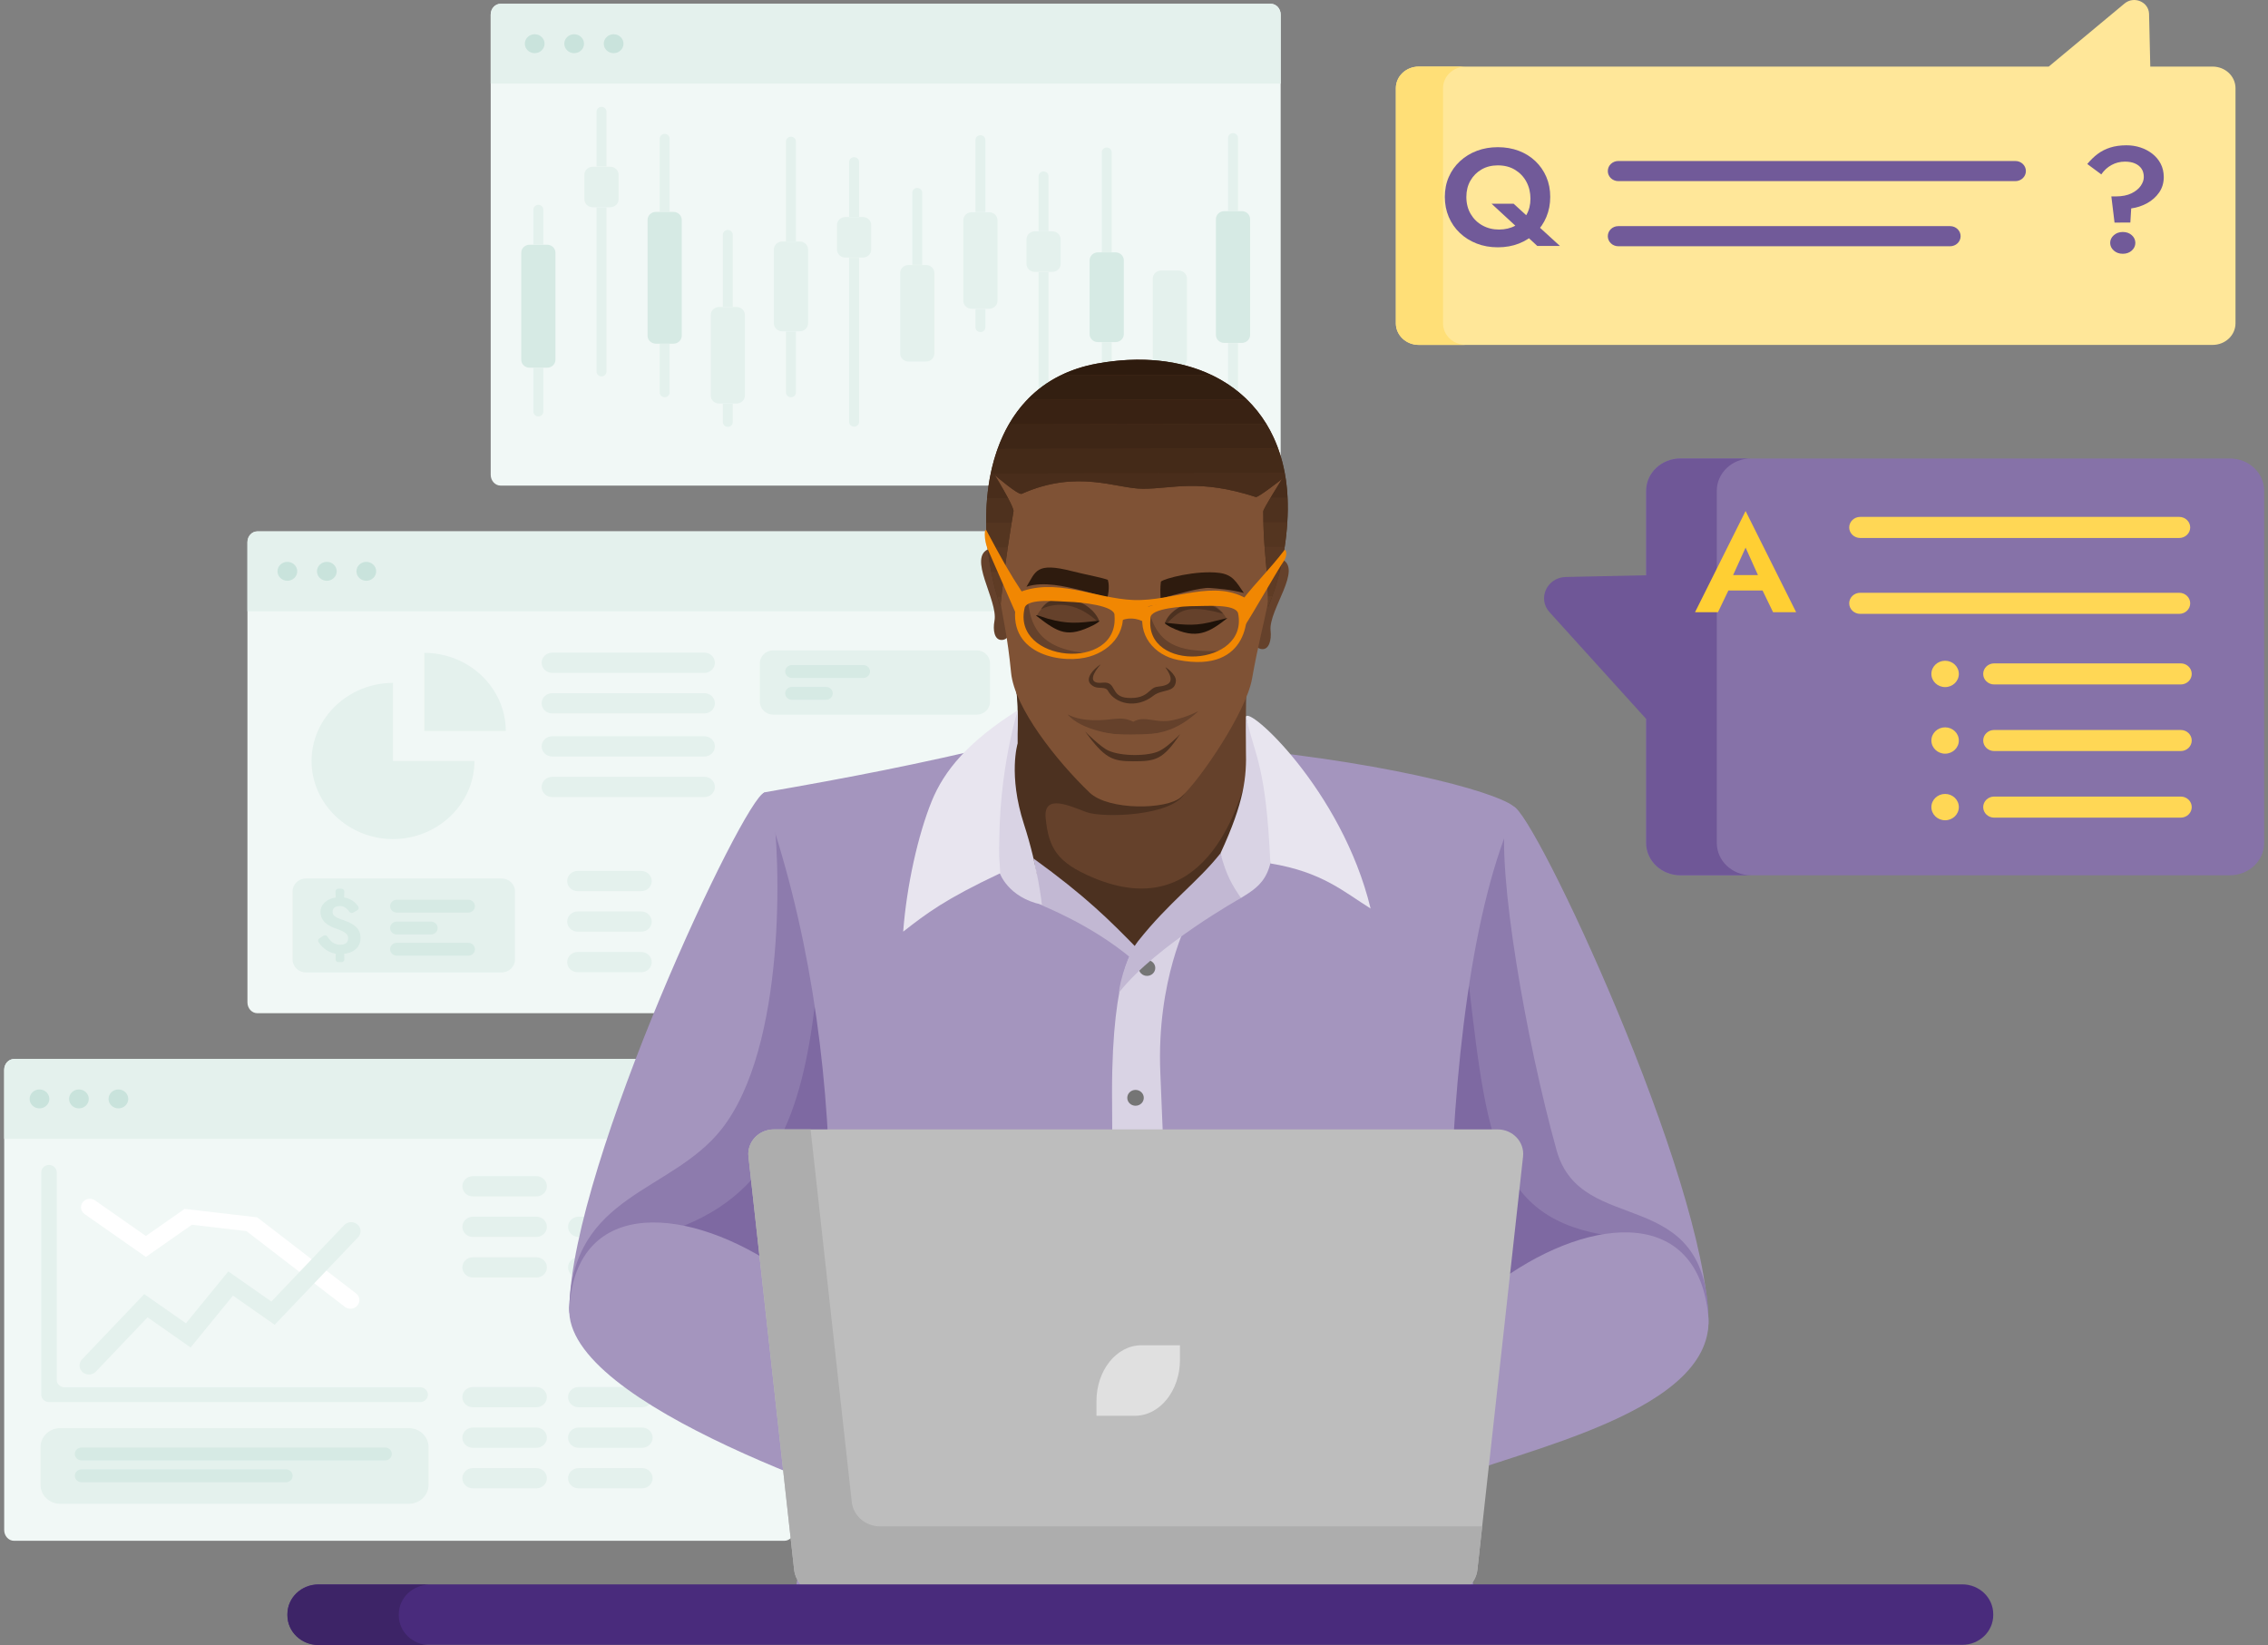 <svg width="535" height="388" viewBox="0 0 535 388" fill="none" xmlns="http://www.w3.org/2000/svg">
<rect x="0" y="0" width="535" height="388" fill="#808080" stroke="none"/>
<g clip-path="url(#clip0_5203_61118)">
<path d="M334.667 81.348H521.936C524.92 81.348 527.333 79.071 527.333 76.254V20.8C527.333 17.987 524.92 15.705 521.936 15.705H507.232L506.943 3.281C506.875 0.446 503.396 -1.033 501.16 0.827L483.28 15.705H334.667C331.683 15.705 329.27 17.983 329.27 20.8V76.254C329.27 79.067 331.683 81.348 334.667 81.348Z" fill="#FFE799"/>
<path d="M340.397 76.254V20.8C340.397 17.987 342.811 15.705 345.794 15.705H334.667C331.683 15.705 329.27 17.983 329.27 20.8V76.254C329.27 79.067 331.683 81.348 334.667 81.348H345.794C342.811 81.348 340.397 79.071 340.397 76.254Z" fill="#FFDF77"/>
<path d="M505.153 39.773C504.789 39.244 504.274 38.834 503.61 38.546C502.946 38.258 502.154 38.118 501.238 38.121C500.105 38.125 499.054 38.391 498.093 38.916C497.129 39.442 496.326 40.179 495.676 41.129L492.37 38.679C493.139 37.751 493.954 36.959 494.821 36.308C495.688 35.657 496.675 35.157 497.782 34.804C498.889 34.451 500.157 34.275 501.58 34.268C502.739 34.264 503.843 34.433 504.894 34.775C505.945 35.117 506.89 35.617 507.723 36.272C508.56 36.927 509.213 37.711 509.69 38.625C510.163 39.539 510.403 40.572 510.411 41.73C510.418 43.119 510.054 44.342 509.322 45.397C508.59 46.451 507.633 47.3 506.455 47.94C505.273 48.581 504.034 48.987 502.732 49.153L502.529 52.485L498.799 52.499L498.048 46.325H499.17C500.619 46.314 501.831 46.073 502.807 45.594C503.783 45.116 504.511 44.522 504.991 43.817C505.472 43.108 505.708 42.421 505.704 41.748C505.704 40.96 505.517 40.302 505.153 39.773ZM498.615 55.489C499.182 54.978 499.883 54.719 500.728 54.715C501.599 54.715 502.308 54.964 502.867 55.471C503.426 55.978 503.704 56.579 503.708 57.274C503.708 57.968 503.438 58.569 502.882 59.084C502.33 59.594 501.617 59.85 500.75 59.853C499.906 59.853 499.197 59.605 498.63 59.098C498.06 58.591 497.774 57.99 497.771 57.295C497.767 56.601 498.048 56 498.615 55.486V55.489Z" fill="#715A99"/>
<path d="M475.414 37.974H381.74C380.374 37.974 379.267 39.035 379.267 40.345V40.349C379.267 41.658 380.374 42.72 381.74 42.72H475.414C476.78 42.72 477.887 41.658 477.887 40.349V40.345C477.887 39.035 476.78 37.974 475.414 37.974Z" fill="#715A99"/>
<path d="M460.016 53.334H381.74C380.374 53.334 379.267 54.395 379.267 55.705V55.709C379.267 57.018 380.374 58.08 381.74 58.08H460.016C461.382 58.08 462.489 57.018 462.489 55.709V55.705C462.489 54.395 461.382 53.334 460.016 53.334Z" fill="#715A99"/>
<path d="M341.764 41.719C342.39 40.291 343.276 39.05 344.417 37.999C345.558 36.948 346.886 36.135 348.399 35.567C349.911 34.998 351.551 34.714 353.323 34.714C355.094 34.714 356.76 34.998 358.262 35.567C359.763 36.135 361.069 36.948 362.176 37.999C363.283 39.053 364.146 40.291 364.762 41.719C365.377 43.148 365.685 44.72 365.685 46.44C365.685 48.16 365.381 49.711 364.777 51.161C364.173 52.611 363.317 53.874 362.206 54.946C361.099 56.022 359.793 56.853 358.292 57.443C356.79 58.033 355.132 58.328 353.319 58.328C351.506 58.328 349.87 58.033 348.346 57.443C346.823 56.853 345.494 56.022 344.364 54.946C343.231 53.874 342.36 52.611 341.745 51.161C341.129 49.711 340.822 48.138 340.822 46.44C340.822 44.742 341.133 43.148 341.764 41.719ZM346.92 50.466C347.603 51.625 348.526 52.528 349.694 53.172C350.857 53.816 352.159 54.14 353.593 54.14C355.027 54.14 356.336 53.834 357.458 53.222C358.577 52.611 359.451 51.758 360.078 50.66C360.705 49.567 361.02 48.297 361.02 46.861C361.02 45.425 360.705 44.08 360.078 42.9C359.451 41.719 358.562 40.773 357.406 40.064C356.25 39.355 354.891 39.003 353.323 39.003C351.867 39.003 350.583 39.327 349.476 39.971C348.365 40.615 347.494 41.496 346.856 42.612C346.218 43.727 345.899 45.008 345.899 46.444C345.899 47.969 346.241 49.311 346.924 50.47L346.92 50.466ZM357.049 48.048L367.97 58.004H362.63L351.844 48.048H357.053H357.049Z" fill="#715A99"/>
<path d="M526.019 108.136H396.395C391.929 108.136 388.315 111.55 388.315 115.764V198.807C388.315 203.02 391.929 206.435 396.395 206.435H526.019C530.485 206.435 534.099 203.024 534.099 198.807V115.764C534.099 111.55 530.485 108.136 526.019 108.136Z" fill="#8672A8"/>
<path d="M404.975 198.807V115.764C404.975 111.55 408.589 108.136 413.055 108.136H396.395C391.929 108.136 388.315 111.55 388.315 115.764V135.679L369.352 136.082C364.923 136.176 362.615 141.177 365.516 144.383L388.315 169.565V198.807C388.315 203.02 391.929 206.435 396.395 206.435H413.055C408.589 206.435 404.975 203.024 404.975 198.807Z" fill="#6F5797"/>
<path d="M514.415 156.461H470.411C468.979 156.461 467.818 157.575 467.818 158.948C467.818 160.321 468.979 161.434 470.411 161.434H514.415C515.847 161.434 517.008 160.321 517.008 158.948C517.008 157.575 515.847 156.461 514.415 156.461Z" fill="#FFD755"/>
<path d="M514.415 172.167H470.411C468.979 172.167 467.818 173.28 467.818 174.653C467.818 176.026 468.979 177.139 470.411 177.139H514.415C515.847 177.139 517.008 176.026 517.008 174.653C517.008 173.28 515.847 172.167 514.415 172.167Z" fill="#FFD755"/>
<path d="M514.415 187.872H470.411C468.979 187.872 467.818 188.986 467.818 190.359C467.818 191.732 468.979 192.845 470.411 192.845H514.415C515.847 192.845 517.008 191.732 517.008 190.359C517.008 188.986 515.847 187.872 514.415 187.872Z" fill="#FFD755"/>
<path d="M458.834 162.053C460.622 162.053 462.072 160.663 462.072 158.948C462.072 157.233 460.622 155.842 458.834 155.842C457.045 155.842 455.595 157.233 455.595 158.948C455.595 160.663 457.045 162.053 458.834 162.053Z" fill="#FFD755"/>
<path d="M458.834 177.758C460.622 177.758 462.072 176.368 462.072 174.653C462.072 172.938 460.622 171.548 458.834 171.548C457.045 171.548 455.595 172.938 455.595 174.653C455.595 176.368 457.045 177.758 458.834 177.758Z" fill="#FFD755"/>
<path d="M458.834 193.464C460.622 193.464 462.072 192.074 462.072 190.359C462.072 188.644 460.622 187.254 458.834 187.254C457.045 187.254 455.595 188.644 455.595 190.359C455.595 192.074 457.045 193.464 458.834 193.464Z" fill="#FFD755"/>
<path d="M514.055 139.81H438.804C437.372 139.81 436.211 140.923 436.211 142.296C436.211 143.669 437.372 144.782 438.804 144.782H514.055C515.487 144.782 516.648 143.669 516.648 142.296C516.648 140.923 515.487 139.81 514.055 139.81Z" fill="#FFD755"/>
<path d="M514.055 121.913H438.804C437.372 121.913 436.211 123.026 436.211 124.399C436.211 125.772 437.372 126.885 438.804 126.885H514.055C515.487 126.885 516.648 125.772 516.648 124.399C516.648 123.026 515.487 121.913 514.055 121.913Z" fill="#FFD755"/>
<path d="M408.244 136.924L408.345 137.953L405.252 144.397H399.841L411.768 120.528L423.695 144.397H418.253L415.228 138.147L415.295 136.989L411.768 129.159L408.24 136.924H408.244ZM406.194 135.636H417.483L418.054 139.277H405.62L406.191 135.636H406.194Z" fill="#FFCF33"/>
<path d="M187.333 252.328V360.852C187.333 362.263 186.29 363.407 185.006 363.407H3.314C2.03 363.407 0.987 362.263 0.987 360.852V252.328C0.987 250.917 2.03 249.773 3.314 249.773H185.006C186.29 249.773 187.333 250.917 187.333 252.328Z" fill="#F1F8F6"/>
<path d="M187.337 252.324V268.594H0.987V252.324C0.987 250.914 2.03 249.769 3.318 249.769H185.01C186.294 249.769 187.337 250.914 187.337 252.324Z" fill="#E4F1ED"/>
<path d="M11.638 259.186C11.638 260.416 10.595 261.416 9.311 261.416C8.028 261.416 6.984 260.416 6.984 259.186C6.984 257.955 8.028 256.955 9.311 256.955C10.595 256.955 11.638 257.955 11.638 259.186ZM18.619 256.955C17.335 256.955 16.292 257.955 16.292 259.186C16.292 260.416 17.335 261.416 18.619 261.416C19.902 261.416 20.945 260.416 20.945 259.186C20.945 257.955 19.902 256.955 18.619 256.955ZM27.93 256.955C26.646 256.955 25.603 257.955 25.603 259.186C25.603 260.416 26.646 261.416 27.93 261.416C29.213 261.416 30.256 260.416 30.256 259.186C30.256 257.955 29.213 256.955 27.93 256.955Z" fill="#C9E3DC"/>
<path d="M111.557 277.403H126.52C127.897 277.403 129.012 278.471 129.012 279.792C129.012 281.112 127.897 282.181 126.52 282.181H111.557C110.18 282.181 109.065 281.112 109.065 279.792C109.065 278.471 110.18 277.403 111.557 277.403Z" fill="#E4F1ED"/>
<path d="M111.557 286.963H126.52C127.897 286.963 129.012 288.031 129.012 289.352C129.012 290.672 127.897 291.741 126.52 291.741H111.557C110.18 291.741 109.065 290.672 109.065 289.352C109.065 288.031 110.18 286.963 111.557 286.963Z" fill="#E4F1ED"/>
<path d="M111.557 296.526H126.52C127.897 296.526 129.012 297.595 129.012 298.915C129.012 300.236 127.897 301.304 126.52 301.304H111.557C110.18 301.304 109.065 300.236 109.065 298.915C109.065 297.595 110.18 296.526 111.557 296.526Z" fill="#E4F1ED"/>
<path d="M136.495 286.963H151.458C152.836 286.963 153.95 288.031 153.95 289.352C153.95 290.672 152.836 291.741 151.458 291.741H136.495C135.118 291.741 134.003 290.672 134.003 289.352C134.003 288.031 135.118 286.963 136.495 286.963Z" fill="#E4F1ED"/>
<path d="M136.495 296.526H151.458C152.836 296.526 153.95 297.595 153.95 298.915C153.95 300.236 152.836 301.304 151.458 301.304H136.495C135.118 301.304 134.003 300.236 134.003 298.915C134.003 297.595 135.118 296.526 136.495 296.526Z" fill="#E4F1ED"/>
<path d="M111.553 346.259H126.516C127.894 346.259 129.008 347.327 129.008 348.648C129.008 349.968 127.894 351.037 126.516 351.037H111.553C110.176 351.037 109.061 349.968 109.061 348.648C109.061 347.327 110.176 346.259 111.553 346.259Z" fill="#E4F1ED"/>
<path d="M136.492 346.259H151.455C152.832 346.259 153.947 347.327 153.947 348.648C153.947 349.968 152.832 351.037 151.455 351.037H136.492C135.114 351.037 134 349.968 134 348.648C134 347.327 135.114 346.259 136.492 346.259Z" fill="#E4F1ED"/>
<path d="M111.553 336.695H126.516C127.894 336.695 129.008 337.764 129.008 339.084C129.008 340.404 127.894 341.473 126.516 341.473H111.553C110.176 341.473 109.061 340.404 109.061 339.084C109.061 337.764 110.176 336.695 111.553 336.695Z" fill="#E4F1ED"/>
<path d="M136.492 336.695H151.455C152.832 336.695 153.947 337.764 153.947 339.084C153.947 340.404 152.832 341.473 151.455 341.473H136.492C135.114 341.473 134 340.404 134 339.084C134 337.764 135.114 336.695 136.492 336.695Z" fill="#E4F1ED"/>
<path d="M111.553 327.131H126.516C127.894 327.131 129.008 328.2 129.008 329.52C129.008 330.841 127.894 331.909 126.516 331.909H111.553C110.176 331.909 109.061 330.841 109.061 329.52C109.061 328.2 110.176 327.131 111.553 327.131Z" fill="#E4F1ED"/>
<path d="M136.492 327.131H151.455C152.832 327.131 153.947 328.2 153.947 329.52C153.947 330.841 152.832 331.909 151.455 331.909H136.492C135.114 331.909 134 330.841 134 329.52C134 328.2 135.114 327.131 136.492 327.131Z" fill="#E4F1ED"/>
<path d="M96.433 354.682H14.216C11.646 354.682 9.563 352.685 9.563 350.22V341.293C9.563 338.829 11.646 336.832 14.216 336.832H96.433C99.003 336.832 101.086 338.829 101.086 341.293V350.22C101.086 352.685 99.003 354.682 96.433 354.682Z" fill="#E4F1ED"/>
<path d="M69.032 348.079C69.032 348.918 68.323 349.598 67.448 349.598H19.23C18.356 349.598 17.646 348.918 17.646 348.079C17.646 347.241 18.356 346.561 19.23 346.561H67.448C68.323 346.561 69.032 347.241 69.032 348.079ZM90.844 341.405H19.23C18.356 341.405 17.646 342.085 17.646 342.923C17.646 343.761 18.356 344.442 19.23 344.442H90.841C91.715 344.442 92.424 343.761 92.424 342.923C92.424 342.085 91.715 341.405 90.841 341.405H90.844Z" fill="#D6EAE4"/>
<path d="M81.338 308.216L58.133 290.366L45.265 288.866L34.411 296.458L19.955 286.347C18.814 285.549 18.814 283.919 19.955 283.12C20.686 282.609 21.677 282.609 22.409 283.12L34.411 291.514L43.55 285.124L60.67 287.117L83.988 305.057C85.106 305.917 85.027 307.569 83.834 308.328C83.068 308.817 82.059 308.77 81.342 308.22L81.338 308.216Z" fill="white"/>
<path d="M99.116 330.69H11.559C10.553 330.69 9.735 329.909 9.735 328.941V276.507C9.735 275.542 10.55 274.758 11.559 274.758C12.565 274.758 13.383 275.539 13.383 276.507V325.444C13.383 326.408 14.197 327.192 15.207 327.192H99.116C100.122 327.192 100.94 327.973 100.94 328.941C100.94 329.905 100.125 330.69 99.116 330.69Z" fill="#E4F1ED"/>
<path d="M20.007 323.972C18.675 323.35 18.341 321.677 19.339 320.626L34.025 305.223L43.861 312.102L53.859 299.869L64.014 306.971L81.199 288.941C81.864 288.247 82.922 288.053 83.808 288.463C85.14 289.085 85.474 290.759 84.476 291.809L64.795 312.455L54.959 305.575L44.964 317.809L34.809 310.706L22.623 323.494C21.959 324.188 20.9 324.382 20.015 323.972H20.007Z" fill="#E4F1ED"/>
<path d="M244.715 127.889V236.414C244.715 237.824 243.672 238.969 242.388 238.969H60.696C59.412 238.969 58.369 237.824 58.369 236.414V127.889C58.369 126.479 59.412 125.335 60.696 125.335H242.388C243.672 125.335 244.715 126.479 244.715 127.889Z" fill="#F1F8F6"/>
<path d="M244.719 127.889V144.16H58.369V127.889C58.369 126.479 59.412 125.335 60.7 125.335H242.392C243.676 125.335 244.719 126.479 244.719 127.889Z" fill="#E4F1ED"/>
<path d="M70.116 134.747C70.116 135.978 69.073 136.978 67.789 136.978C66.505 136.978 65.462 135.978 65.462 134.747C65.462 133.517 66.505 132.516 67.789 132.516C69.073 132.516 70.116 133.517 70.116 134.747ZM77.096 132.516C75.813 132.516 74.77 133.517 74.77 134.747C74.77 135.978 75.813 136.978 77.096 136.978C78.38 136.978 79.423 135.978 79.423 134.747C79.423 133.517 78.38 132.516 77.096 132.516ZM86.407 132.516C85.124 132.516 84.081 133.517 84.081 134.747C84.081 135.978 85.124 136.978 86.407 136.978C87.691 136.978 88.734 135.978 88.734 134.747C88.734 133.517 87.691 132.516 86.407 132.516Z" fill="#C9E3DC"/>
<path d="M230.371 168.555H182.416C180.667 168.555 179.252 167.198 179.252 165.521V156.422C179.252 154.745 180.667 153.389 182.416 153.389H230.371C232.12 153.389 233.535 154.745 233.535 156.422V165.521C233.535 167.198 232.12 168.555 230.371 168.555Z" fill="#E4F1ED"/>
<path d="M196.437 163.532C196.437 164.37 195.728 165.05 194.853 165.05H186.799C185.925 165.05 185.216 164.37 185.216 163.532C185.216 162.693 185.925 162.013 186.799 162.013H194.853C195.728 162.013 196.437 162.693 196.437 163.532ZM203.643 156.857H186.803C185.929 156.857 185.219 157.537 185.219 158.376C185.219 159.214 185.929 159.894 186.803 159.894H203.643C204.517 159.894 205.226 159.214 205.226 158.376C205.226 157.537 204.517 156.857 203.643 156.857Z" fill="#D6EAE4"/>
<path d="M118.311 229.358H72.184C70.435 229.358 69.02 228.002 69.02 226.325V210.224C69.02 208.547 70.435 207.191 72.184 207.191H118.311C120.06 207.191 121.475 208.547 121.475 210.224V226.325C121.475 228.002 120.06 229.358 118.311 229.358Z" fill="#E4F1ED"/>
<path d="M103.24 218.881C103.24 219.719 102.53 220.399 101.656 220.399H93.602C92.728 220.399 92.018 219.719 92.018 218.881C92.018 218.042 92.728 217.362 93.602 217.362H101.656C102.53 217.362 103.24 218.042 103.24 218.881ZM110.445 212.206H93.606C92.731 212.206 92.022 212.886 92.022 213.725C92.022 214.563 92.731 215.243 93.606 215.243H110.445C111.32 215.243 112.029 214.563 112.029 213.725C112.029 212.886 111.32 212.206 110.445 212.206ZM110.445 222.367H93.606C92.731 222.367 92.022 223.047 92.022 223.886C92.022 224.724 92.731 225.404 93.606 225.404H110.445C111.32 225.404 112.029 224.724 112.029 223.886C112.029 223.047 111.32 222.367 110.445 222.367Z" fill="#D6EAE4"/>
<path d="M82.073 214.621C81.833 214.336 81.562 214.11 81.258 213.941C80.954 213.775 80.602 213.689 80.2 213.689C79.799 213.689 79.468 213.75 79.209 213.865C78.95 213.984 78.759 214.142 78.635 214.34C78.511 214.538 78.451 214.782 78.451 215.067C78.451 215.462 78.598 215.786 78.89 216.035C79.183 216.283 79.566 216.495 80.046 216.675C80.527 216.855 81.037 217.042 81.581 217.24C82.009 217.387 82.426 217.575 82.835 217.798C83.244 218.021 83.615 218.287 83.953 218.596C84.291 218.906 84.557 219.276 84.749 219.705C84.944 220.133 85.041 220.64 85.041 221.223C85.041 222.004 84.846 222.68 84.452 223.252C84.058 223.824 83.499 224.263 82.775 224.566C82.05 224.871 81.183 225.023 80.174 225.023C79.371 225.023 78.62 224.871 77.922 224.569C77.224 224.267 76.609 223.86 76.076 223.349C75.7 222.99 75.389 222.601 75.134 222.18C74.957 221.889 75.036 221.514 75.329 221.327L76.301 220.694C76.612 220.493 77.033 220.583 77.228 220.888C77.419 221.191 77.618 221.457 77.821 221.687C78.144 222.058 78.507 222.342 78.909 222.533C79.311 222.723 79.765 222.821 80.268 222.821C80.68 222.821 81.029 222.763 81.307 222.644C81.585 222.525 81.791 222.353 81.927 222.123C82.062 221.892 82.129 221.612 82.129 221.273C82.129 220.863 81.994 220.525 81.72 220.259C81.446 219.992 81.093 219.759 80.65 219.561C80.211 219.363 79.724 219.168 79.194 218.985C78.857 218.873 78.481 218.719 78.068 218.521C77.656 218.323 77.258 218.067 76.882 217.758C76.507 217.449 76.2 217.071 75.959 216.625C75.719 216.179 75.599 215.646 75.599 215.024C75.599 214.405 75.794 213.836 76.181 213.318C76.567 212.804 77.104 212.39 77.791 212.077C78.478 211.767 79.254 211.609 80.121 211.609C81.003 211.609 81.746 211.742 82.354 212.008C82.962 212.275 83.473 212.62 83.878 213.041C84.115 213.286 84.325 213.541 84.505 213.797C84.711 214.095 84.606 214.498 84.287 214.678L83.296 215.247C82.992 215.419 82.602 215.329 82.411 215.045C82.305 214.89 82.193 214.743 82.08 214.606L82.073 214.621ZM81.21 210.256L81.165 212.181C81.157 212.523 80.864 212.796 80.508 212.796H79.851C79.495 212.796 79.202 212.523 79.194 212.181L79.145 210.256C79.138 209.903 79.434 209.612 79.802 209.612H80.553C80.921 209.612 81.217 209.903 81.21 210.256ZM81.176 224.396L81.225 226.282C81.232 226.634 80.936 226.926 80.568 226.926H79.817C79.45 226.926 79.153 226.634 79.161 226.282L79.206 224.393C79.213 224.051 79.506 223.778 79.862 223.778H80.523C80.879 223.778 81.172 224.051 81.18 224.393L81.176 224.396Z" fill="#D6EAE4"/>
<path d="M116.292 162.535C118.263 165.475 119.31 168.9 119.31 172.394H100.095V153.972C106.662 153.993 112.768 157.221 116.292 162.535Z" fill="#E4F1ED"/>
<path d="M106.985 191.755C103.352 195.659 98.162 197.893 92.705 197.904C82.163 197.904 73.49 189.585 73.49 179.482C73.49 169.379 82.167 161.06 92.705 161.06V179.482H111.92C111.916 184.019 110.156 188.391 106.981 191.755H106.985Z" fill="#E4F1ED"/>
<path d="M130.261 153.925H166.147C167.524 153.925 168.639 154.994 168.639 156.314C168.639 157.635 167.524 158.703 166.147 158.703H130.261C128.884 158.703 127.769 157.635 127.769 156.314C127.769 154.994 128.884 153.925 130.261 153.925Z" fill="#E4F1ED"/>
<path d="M130.261 163.489H166.147C167.524 163.489 168.639 164.557 168.639 165.878C168.639 167.198 167.524 168.267 166.147 168.267H130.261C128.884 168.267 127.769 167.198 127.769 165.878C127.769 164.557 128.884 163.489 130.261 163.489Z" fill="#E4F1ED"/>
<path d="M130.261 173.653H166.147C167.524 173.653 168.639 174.722 168.639 176.042C168.639 177.363 167.524 178.431 166.147 178.431H130.261C128.884 178.431 127.769 177.363 127.769 176.042C127.769 174.722 128.884 173.653 130.261 173.653Z" fill="#E4F1ED"/>
<path d="M130.261 183.217H166.147C167.524 183.217 168.639 184.285 168.639 185.606C168.639 186.926 167.524 187.995 166.147 187.995H130.261C128.884 187.995 127.769 186.926 127.769 185.606C127.769 184.285 128.884 183.217 130.261 183.217Z" fill="#E4F1ED"/>
<path d="M136.284 205.41H151.248C152.625 205.41 153.739 206.478 153.739 207.799C153.739 209.119 152.625 210.188 151.248 210.188H136.284C134.907 210.188 133.792 209.119 133.792 207.799C133.792 206.478 134.907 205.41 136.284 205.41Z" fill="#E4F1ED"/>
<path d="M136.284 214.973H151.248C152.625 214.973 153.739 216.042 153.739 217.362C153.739 218.683 152.625 219.751 151.248 219.751H136.284C134.907 219.751 133.792 218.683 133.792 217.362C133.792 216.042 134.907 214.973 136.284 214.973Z" fill="#E4F1ED"/>
<path d="M136.284 224.533H151.248C152.625 224.533 153.739 225.602 153.739 226.922C153.739 228.243 152.625 229.311 151.248 229.311H136.284C134.907 229.311 133.792 228.243 133.792 226.922C133.792 225.602 134.907 224.533 136.284 224.533Z" fill="#E4F1ED"/>
<path d="M302.099 3.45V111.975C302.099 113.385 301.056 114.529 299.772 114.529H118.08C116.796 114.529 115.753 113.385 115.753 111.975V3.45C115.753 2.04 116.796 0.896 118.08 0.896H299.772C301.056 0.896 302.099 2.04 302.099 3.45Z" fill="#F1F8F6"/>
<path d="M302.099 3.45V19.721H115.749V3.45C115.749 2.04 116.793 0.896 118.08 0.896H299.772C301.056 0.896 302.099 2.04 302.099 3.45Z" fill="#E4F1ED"/>
<path d="M128.457 10.308C128.457 11.539 127.413 12.539 126.13 12.539C124.846 12.539 123.803 11.539 123.803 10.308C123.803 9.078 124.846 8.077 126.13 8.077C127.413 8.077 128.457 9.078 128.457 10.308ZM135.437 8.077C134.154 8.077 133.11 9.078 133.11 10.308C133.11 11.539 134.154 12.539 135.437 12.539C136.721 12.539 137.764 11.539 137.764 10.308C137.764 9.078 136.721 8.077 135.437 8.077ZM144.748 8.077C143.465 8.077 142.422 9.078 142.422 10.308C142.422 11.539 143.465 12.539 144.748 12.539C146.032 12.539 147.075 11.539 147.075 10.308C147.075 9.078 146.032 8.077 144.748 8.077Z" fill="#C9E3DC"/>
<path d="M128.16 49.43V57.676H125.826V49.43C125.826 48.811 126.348 48.311 126.993 48.311C127.639 48.311 128.16 48.811 128.16 49.43Z" fill="#E4F1ED"/>
<path d="M128.16 86.77V97.097C128.16 97.716 127.639 98.216 126.993 98.216C126.348 98.216 125.826 97.716 125.826 97.097V86.77H128.16Z" fill="#E4F1ED"/>
<path d="M143.056 26.323V39.283H140.721V26.323C140.721 25.704 141.243 25.204 141.889 25.204C142.534 25.204 143.056 25.704 143.056 26.323Z" fill="#E4F1ED"/>
<path d="M143.056 48.93V87.655C143.056 88.274 142.534 88.774 141.889 88.774C141.243 88.774 140.721 88.274 140.721 87.655V48.93H143.056Z" fill="#E4F1ED"/>
<path d="M247.332 41.557V54.517H244.998V41.557C244.998 40.938 245.519 40.438 246.165 40.438C246.81 40.438 247.332 40.938 247.332 41.557Z" fill="#E4F1ED"/>
<path d="M247.332 64.164V102.89C247.332 103.508 246.81 104.009 246.165 104.009C245.519 104.009 244.998 103.508 244.998 102.89V64.164H247.332Z" fill="#E4F1ED"/>
<path d="M157.955 32.695V49.933H155.621V32.695C155.621 32.076 156.142 31.576 156.788 31.576C157.433 31.576 157.955 32.076 157.955 32.695Z" fill="#E4F1ED"/>
<path d="M157.955 81.103V92.57C157.955 93.189 157.433 93.689 156.788 93.689C156.142 93.689 155.621 93.189 155.621 92.57V81.103H157.955Z" fill="#E4F1ED"/>
<path d="M292.022 32.519V49.757H289.688V32.519C289.688 31.9 290.21 31.4 290.855 31.4C291.501 31.4 292.022 31.9 292.022 32.519Z" fill="#E4F1ED"/>
<path d="M292.022 80.924V92.391C292.022 93.009 291.501 93.51 290.855 93.51C290.21 93.51 289.688 93.009 289.688 92.391V80.924H292.022Z" fill="#E4F1ED"/>
<path d="M172.851 55.356V72.364H170.516V55.356C170.516 54.737 171.038 54.237 171.683 54.237C172.329 54.237 172.851 54.737 172.851 55.356Z" fill="#E4F1ED"/>
<path d="M172.851 95.233V99.558C172.851 100.177 172.329 100.677 171.683 100.677C171.038 100.677 170.516 100.177 170.516 99.558V95.233H172.851Z" fill="#E4F1ED"/>
<path d="M277.13 86.63V90.955C277.13 91.574 276.609 92.074 275.963 92.074C275.318 92.074 274.796 91.574 274.796 90.955V86.63H277.13Z" fill="#E4F1ED"/>
<path d="M217.541 45.447V62.455H215.207V45.447C215.207 44.828 215.728 44.328 216.374 44.328C217.019 44.328 217.541 44.828 217.541 45.447Z" fill="#E4F1ED"/>
<path d="M232.44 33.005V50.013H230.106V33.005C230.106 32.386 230.627 31.886 231.273 31.886C231.918 31.886 232.44 32.386 232.44 33.005Z" fill="#E4F1ED"/>
<path d="M232.44 72.882V77.207C232.44 77.826 231.918 78.326 231.273 78.326C230.627 78.326 230.106 77.826 230.106 77.207V72.882H232.44Z" fill="#E4F1ED"/>
<path d="M187.746 33.361V56.921H185.412V33.361C185.412 32.742 185.933 32.242 186.579 32.242C187.224 32.242 187.746 32.742 187.746 33.361Z" fill="#E4F1ED"/>
<path d="M187.746 78.178V92.574C187.746 93.193 187.224 93.693 186.579 93.693C185.933 93.693 185.412 93.193 185.412 92.574V78.178H187.746Z" fill="#E4F1ED"/>
<path d="M262.231 35.915V59.475H259.897V35.915C259.897 35.297 260.419 34.796 261.064 34.796C261.71 34.796 262.231 35.297 262.231 35.915Z" fill="#E4F1ED"/>
<path d="M262.231 80.733V95.129C262.231 95.748 261.71 96.248 261.064 96.248C260.419 96.248 259.897 95.748 259.897 95.129V80.733H262.231Z" fill="#E4F1ED"/>
<path d="M202.642 38.186V51.146H200.307V38.186C200.307 37.567 200.829 37.067 201.474 37.067C202.12 37.067 202.642 37.567 202.642 38.186Z" fill="#E4F1ED"/>
<path d="M202.642 60.792V99.518C202.642 100.137 202.12 100.637 201.474 100.637C200.829 100.637 200.307 100.137 200.307 99.518V60.792H202.642Z" fill="#E4F1ED"/>
<path d="M124.918 57.72H129.065C130.146 57.72 131.024 58.562 131.024 59.598V84.849C131.024 85.885 130.146 86.727 129.065 86.727H124.918C123.837 86.727 122.959 85.885 122.959 84.849V59.598C122.959 58.562 123.837 57.72 124.918 57.72Z" fill="#D6EAE4"/>
<path d="M258.989 59.519H263.139C264.22 59.519 265.098 60.361 265.098 61.397V78.811C265.098 79.848 264.22 80.69 263.139 80.69H258.989C257.908 80.69 257.03 79.848 257.03 78.811V61.397C257.03 60.361 257.908 59.519 258.989 59.519Z" fill="#D6EAE4"/>
<path d="M154.712 49.98H158.86C159.94 49.98 160.819 50.822 160.819 51.858V79.182C160.819 80.218 159.94 81.06 158.86 81.06H154.712C153.632 81.06 152.753 80.218 152.753 79.182V51.858C152.753 50.822 153.632 49.98 154.712 49.98Z" fill="#D6EAE4"/>
<path d="M288.783 49.8H292.93C294.011 49.8 294.889 50.642 294.889 51.678V79.002C294.889 80.038 294.011 80.88 292.93 80.88H288.783C287.703 80.88 286.824 80.038 286.824 79.002V51.678C286.824 50.642 287.703 49.8 288.783 49.8Z" fill="#D6EAE4"/>
<path d="M139.817 39.326H143.96C145.041 39.326 145.919 40.168 145.919 41.205V47.008C145.919 48.044 145.041 48.886 143.96 48.886H139.817C138.736 48.886 137.858 48.044 137.858 47.008V41.205C137.858 40.168 138.736 39.326 139.817 39.326Z" fill="#E4F1ED"/>
<path d="M244.093 54.56H248.236C249.317 54.56 250.195 55.403 250.195 56.439V62.242C250.195 63.279 249.317 64.121 248.236 64.121H244.093C243.012 64.121 242.134 63.279 242.134 62.242V56.439C242.134 55.403 243.012 54.56 244.093 54.56Z" fill="#E4F1ED"/>
<path d="M169.612 72.41H173.755C174.836 72.41 175.714 73.252 175.714 74.289V93.297C175.714 94.333 174.836 95.175 173.755 95.175H169.612C168.531 95.175 167.653 94.333 167.653 93.297V74.289C167.653 73.252 168.531 72.41 169.612 72.41Z" fill="#E4F1ED"/>
<path d="M273.888 63.804H278.031C279.112 63.804 279.99 64.646 279.99 65.682V84.691C279.99 85.727 279.112 86.569 278.031 86.569H273.888C272.807 86.569 271.929 85.727 271.929 84.691V65.682C271.929 64.646 272.807 63.804 273.888 63.804Z" fill="#E4F1ED"/>
<path d="M214.302 62.501H218.445C219.526 62.501 220.404 63.343 220.404 64.38V83.388C220.404 84.424 219.526 85.266 218.445 85.266H214.302C213.221 85.266 212.343 84.424 212.343 83.388V64.38C212.343 63.343 213.221 62.501 214.302 62.501Z" fill="#E4F1ED"/>
<path d="M229.198 50.059H233.341C234.422 50.059 235.3 50.901 235.3 51.938V70.946C235.3 71.982 234.422 72.824 233.341 72.824H229.198C228.117 72.824 227.239 71.982 227.239 70.946V51.938C227.239 50.901 228.117 50.059 229.198 50.059Z" fill="#E4F1ED"/>
<path d="M184.507 56.964H188.658C189.739 56.964 190.617 57.806 190.617 58.842V76.257C190.617 77.293 189.739 78.135 188.658 78.135H184.507C183.426 78.135 182.548 77.293 182.548 76.257V58.842C182.548 57.806 183.426 56.964 184.507 56.964Z" fill="#E4F1ED"/>
<path d="M199.403 51.189H203.546C204.627 51.189 205.505 52.031 205.505 53.067V58.871C205.505 59.907 204.627 60.749 203.546 60.749H199.403C198.322 60.749 197.444 59.907 197.444 58.871V53.067C197.444 52.031 198.322 51.189 199.403 51.189Z" fill="#E4F1ED"/>
<path d="M232.677 193.939C232.677 193.939 283.353 237.842 293.239 205.46C300.069 183.091 292.961 194.09 294.012 162.769C291.914 159.944 285.417 172.753 283.683 174.995C275.566 185.476 260.494 187.196 252.804 177.053C248.897 171.897 238.472 156.681 239.504 161.592C243.054 178.499 232.677 193.939 232.677 193.939Z" fill="#65412B"/>
<path d="M233.45 129.4C227.956 131.203 235.514 141.591 234.583 146.452C234.182 148.546 234.527 151.057 236.385 150.935C241.928 150.571 237.886 127.947 233.45 129.4Z" fill="#65412B"/>
<path d="M302.216 131.829C307.549 134.031 299.183 143.832 299.72 148.747C299.953 150.866 299.408 153.342 297.562 153.086C292.064 152.316 297.907 130.055 302.212 131.833L302.216 131.829Z" fill="#65412B"/>
<path d="M239.748 162.873C240.22 167.032 240.438 175.24 238.588 179.028C230.74 195.094 239.034 201.786 243.035 205.528C247.036 209.27 266.499 225.289 269.948 225.109C274.759 224.857 294.023 203.456 296.526 197.292C298.553 192.305 295.768 176.121 294.515 181.338C292.03 191.686 283.507 217.895 257.713 206.942C249.404 203.412 247.362 200.084 246.66 192.931C246.086 187.07 252.425 190.121 256.287 191.546C260.149 192.971 276.831 192.528 279.544 186.937C279.803 186.404 242.101 168.504 239.748 162.873Z" fill="#4C3120"/>
<path d="M234.456 110.557C234.456 144.951 236.749 140.662 238.505 158.656C239.308 166.896 249.171 179.413 257.022 186.937C261.447 191.179 275.221 191.013 278.568 188.016C283.124 183.94 293.944 167.903 295.333 160.131C298.354 143.21 300.069 143.818 302.445 114.936C303.721 99.396 283.226 89.188 271.299 89.188C250.038 89.188 234.46 103.48 234.46 110.557H234.456Z" fill="#7F5235"/>
<path d="M253.194 141.994C251.442 141.414 247.145 140.612 244.608 145.124C244.431 145.44 249.419 147.916 251.866 148.222C255.536 148.679 259.026 146.541 259.087 146.419C259.169 146.25 255.675 142.814 253.191 141.994H253.194Z" fill="#65412B"/>
<path d="M280.805 142.292C282.558 141.713 286.75 141.317 289.287 145.825C289.463 146.142 284.58 148.215 282.134 148.52C278.463 148.977 274.973 146.84 274.913 146.718C274.83 146.549 278.324 143.113 280.809 142.292H280.805Z" fill="#65412B"/>
<path d="M274.766 153.975C279.84 156.76 285.549 154.939 288.517 153.504C279.172 153.871 273.719 152.745 271.302 145.055C271.257 144.912 271.096 144.753 270.961 144.829C270.905 144.861 270.878 144.926 270.86 144.987C270.728 145.379 269.212 150.924 274.77 153.975H274.766Z" fill="#65412B"/>
<path d="M242.438 141.177C242.964 146.88 244.6 153.101 256.55 154.047C254.609 155.155 248.124 155.31 243.373 151.683C240.074 149.164 240.682 143.598 242.438 141.177Z" fill="#65412B"/>
<path d="M303.773 120.243C303.664 128.055 302.096 135.956 299.146 143.188C299.146 133.761 297.99 130.631 297.99 120.603C297.99 119.988 302.441 112.954 302.441 112.954C302.441 112.954 296.793 117.404 296.241 117.225C282.757 112.857 276.752 115.278 269.606 115.278C263.316 115.278 254.215 110.601 241.005 116.473C240.187 116.836 234.647 112.036 234.647 112.036C234.647 112.036 239.252 119.509 239.076 120.603C238.719 122.823 237.004 132.628 235.98 143.048C228.909 122.229 231.48 90.757 258.711 85.767C284.52 81.028 304.133 94.56 303.773 120.243Z" fill="#4E311E"/>
<path d="M258.715 85.767C255.559 86.346 252.737 87.285 250.222 88.516L285.819 88.454C278.362 84.9 269.036 83.871 258.715 85.763V85.767Z" fill="#2E1B0E"/>
<path d="M285.819 88.454L250.222 88.516C247.118 90.034 244.484 92.006 242.273 94.319L294.147 94.233C291.741 91.88 288.945 89.948 285.819 88.454Z" fill="#331F11"/>
<path d="M294.147 94.233L242.273 94.319C240.599 96.072 239.17 98.018 237.965 100.119L298.748 100.019C297.442 97.878 295.899 95.946 294.147 94.233Z" fill="#392213"/>
<path d="M298.744 100.015L237.961 100.116C236.91 101.944 236.028 103.887 235.304 105.912L301.51 105.801C300.76 103.732 299.833 101.8 298.744 100.015Z" fill="#3E2616"/>
<path d="M301.51 105.804L235.304 105.916C234.636 107.787 234.099 109.723 233.69 111.709L303.071 111.594C302.696 109.561 302.171 107.628 301.51 105.804Z" fill="#442A18"/>
<path d="M303.071 111.594L233.69 111.709C233.3 113.605 233.022 115.544 232.85 117.502L237.796 117.494C236.486 115.022 234.647 112.036 234.647 112.036C234.647 112.036 240.19 116.832 241.005 116.473C254.211 110.6 263.316 115.278 269.606 115.278C276.752 115.278 282.757 112.856 296.241 117.225C296.789 117.401 302.441 112.954 302.441 112.954C302.441 112.954 300.962 115.292 299.709 117.394L303.728 117.386C303.638 115.372 303.417 113.443 303.075 111.597L303.071 111.594Z" fill="#492D1B"/>
<path d="M303.773 120.243C303.788 119.272 303.769 118.318 303.724 117.383L299.705 117.39C298.785 118.93 297.986 120.344 297.986 120.603C297.986 121.517 297.997 122.373 298.012 123.186L303.661 123.176C303.721 122.197 303.754 121.218 303.769 120.243H303.773Z" fill="#4E311E"/>
<path d="M232.632 123.294L238.637 123.284C238.839 122.042 238.997 121.118 239.079 120.603C239.143 120.2 238.562 118.934 237.8 117.494L232.853 117.502C232.684 119.419 232.613 121.355 232.636 123.294H232.632Z" fill="#4E311E"/>
<path d="M232.966 129.084L237.732 129.076C238.074 126.774 238.389 124.795 238.637 123.284L232.632 123.294C232.654 125.23 232.767 127.17 232.966 129.084Z" fill="#543520"/>
<path d="M303.049 128.969C303.342 127.047 303.548 125.111 303.664 123.176L298.016 123.186C298.065 125.403 298.17 127.267 298.301 128.979L303.049 128.972V128.969Z" fill="#543520"/>
<path d="M233.822 134.873H236.922C237.192 132.797 237.466 130.843 237.728 129.077L232.962 129.084C233.165 131.041 233.454 132.977 233.822 134.873Z" fill="#593823"/>
<path d="M298.8 134.765H301.893C302.37 132.847 302.756 130.915 303.053 128.965L298.305 128.972C298.459 130.998 298.643 132.815 298.8 134.761V134.765Z" fill="#593823"/>
<path d="M235.229 140.662H236.227C236.445 138.669 236.681 136.722 236.922 134.869H233.822C234.208 136.859 234.681 138.795 235.229 140.662Z" fill="#5F3C25"/>
<path d="M299.116 140.558H300.148C300.82 138.658 301.401 136.722 301.889 134.761H298.797C298.939 136.51 299.059 138.359 299.112 140.558H299.116Z" fill="#5F3C25"/>
<path d="M299.146 143.184C299.499 142.317 299.833 141.439 300.148 140.554H299.116C299.134 141.378 299.149 142.249 299.149 143.184H299.146Z" fill="#644028"/>
<path d="M235.98 143.048C236.058 142.249 236.141 141.45 236.227 140.662H235.229C235.465 141.472 235.717 142.267 235.98 143.048Z" fill="#644028"/>
<path d="M273.843 137.19C274.515 136.442 282.336 134.438 287.613 135.118C290.78 135.528 291.599 137.208 293.419 139.856C290.206 139.025 287.406 138.838 285.361 138.673C283.316 138.507 277.262 140.209 273.779 141.177C273.701 139.597 273.671 138.637 273.843 137.19Z" fill="#2E1B0E"/>
<path d="M261.23 140.968C261.23 140.968 261.89 138.521 261.32 136.758C259.511 136.104 255.806 135.467 252.932 134.725C244.3 132.502 244.341 134.819 242.138 138.385C246.24 136.992 251.697 138.478 253.769 138.921C255.435 139.277 261.23 140.968 261.23 140.968Z" fill="#2E1B0E"/>
<path d="M259.315 146.52C257.638 141.814 248.999 138.46 245.565 143.677C250.965 141.105 255.938 143.814 258.786 146.516C258.786 146.516 259.117 146.405 259.312 146.52H259.315Z" fill="#4C3120"/>
<path d="M244.54 145.293C249.753 149.33 251.828 150.489 257.964 147.427C258.257 147.283 259.908 146.329 259.087 146.416C254.103 146.955 251.982 147.243 247.156 145.915C246.743 145.8 243.786 144.706 244.54 145.289V145.293Z" fill="#1E1209"/>
<path d="M274.766 146.995C276.444 142.289 284.25 140.054 288.517 144.746C279.491 142.263 278.144 144.289 275.296 146.988C275.296 146.988 274.965 146.876 274.77 146.991L274.766 146.995Z" fill="#4C3120"/>
<path d="M289.542 145.768C285.218 149.179 282.254 150.963 276.118 147.902C275.825 147.758 274.173 146.804 274.995 146.89C279.979 147.43 282.1 147.718 286.926 146.39C287.339 146.275 288.266 146.067 289.542 145.764V145.768Z" fill="#1E1209"/>
<path d="M259.563 156.778C259.942 156.357 254.373 160.167 258.152 161.974C259.177 162.463 260.798 161.916 261.316 162.866C263.023 166.007 268.026 167.273 272.076 164.089C274.14 162.466 277.161 163.467 277.382 160.631C277.51 159.02 274.77 157.181 274.913 157.404C277.108 160.502 276.324 161.643 273.036 161.97C270.946 162.179 270.957 164.902 266.052 164.604C261.744 164.341 263.594 160.635 260.062 161.016C256.171 161.437 258.216 158.282 259.571 156.782L259.563 156.778Z" fill="#4C3120"/>
<path d="M267.336 170.22C270.109 168.634 272.639 170.717 276.575 169.875C280.512 169.033 282.498 167.705 282.636 167.799C277.975 171.933 274.402 173.225 267.501 173.441C263.087 173.581 254.97 172.196 251.866 168.533C252.057 168.497 253.626 169.717 257.732 169.857C262.566 170.022 264.209 168.691 267.339 170.224L267.336 170.22Z" fill="#65412B"/>
<path d="M278.362 173.181C270.71 176.992 264.941 176.56 255.987 172.563C260.599 178.859 262.374 179.554 267.249 179.554C272.458 179.554 274.294 179.298 278.358 173.181H278.362Z" fill="#4C3120"/>
<path d="M260.85 176.708C263.579 178.373 269.989 178.442 272.973 177.341C275.735 176.323 280.235 171.267 280.37 170.947C277.135 172.239 275.596 173.207 266.724 173.225C257.852 173.243 257.386 171.839 254.673 171.077C254.613 171.31 258.764 175.43 260.854 176.704L260.85 176.708Z" fill="#7F5235"/>
<path d="M180.312 186.94C175.478 188.077 134.953 274.265 134.304 308.368C134.03 322.72 170.017 340.027 186.654 306.162C192.584 291.917 198.202 287.139 201.34 263.493C205.46 232.452 182.252 186.559 180.312 186.94Z" fill="#A495BE"/>
<path d="M170.168 266.371C158.274 281.379 135.029 281.595 134.3 308.368C133.91 322.717 170.014 340.027 186.651 306.162C192.58 291.917 198.198 287.139 201.336 263.493C203.49 247.276 194.464 205.172 182.128 189.153C184.245 202.272 185.525 246.992 170.164 266.371H170.168Z" fill="#8D7BAD"/>
<path d="M192.205 237.194C189.165 261.593 182.826 282.714 156.86 290.658C156.86 290.658 194.46 321.666 195.721 300.15C198.03 260.798 192.201 237.198 192.201 237.198L192.205 237.194Z" fill="#7E69A2"/>
<path d="M134.304 308.368C132.754 331.489 206.605 355.333 221.467 360C243.343 366.34 249.483 342.553 234.456 332.816C219.429 323.08 201.831 314.941 184.534 299.621C162.947 284.531 136.079 281.893 134.304 308.368Z" fill="#A495BE"/>
<path d="M356.998 190.204C361.831 191.341 402.356 277.529 403.005 311.631C403.279 325.984 367.292 343.29 350.655 309.425C344.725 295.181 339.107 290.403 335.97 266.756C331.849 235.716 355.057 189.822 356.998 190.204Z" fill="#A495BE"/>
<path d="M367.176 271.282C373.015 292.263 403.009 278.5 403.009 311.631C403.009 325.987 367.296 343.29 350.659 309.425C344.729 295.181 339.111 290.403 335.974 266.756C333.819 250.54 342.845 208.435 355.181 192.417C353.065 205.535 359.948 245.308 367.179 271.282H367.176Z" fill="#8D7BAD"/>
<path d="M346.527 232.485C350.993 271.282 353.504 288.805 382.747 291.86C382.747 291.86 329.184 323.372 332.682 302.082C339.772 258.927 346.527 232.485 346.527 232.485Z" fill="#7E69A2"/>
<path d="M402.93 309.933C405.463 332.975 358.124 342.085 340.717 349.357C323.311 356.628 301.915 348.155 318.973 331.222C335.02 317.643 342.016 312.588 352.37 303.154C373.297 287.233 400.033 283.545 402.93 309.929V309.933Z" fill="#A495BE"/>
<path d="M357.546 191.132C358.611 188.844 336.863 181.489 297.892 177.121C297.892 196.004 284.145 209.425 269.111 226.166C256.876 214.437 225.798 207.712 237.098 175.333C216.573 180.262 200.465 183.371 180.488 186.85C180.068 186.922 179.809 187.34 179.948 187.728C201.201 247.715 198.784 315.776 186.729 379.998C186.651 380.422 186.966 380.814 187.416 380.814C248.346 380.814 297.787 380.868 348.433 380.814C348.955 380.814 349.203 380.322 349.06 379.839C339.64 348.274 336.837 235.608 357.542 191.136L357.546 191.132Z" fill="#A495BE"/>
<path d="M264.033 383.405C264.033 383.405 262.318 288.949 262.318 257.459C262.318 228.318 267.861 223.306 267.861 223.306L280.366 216.894C280.366 216.894 272.777 231.053 273.712 253.048C276.849 326.757 278.343 382.113 278.343 382.113L264.029 383.405H264.033Z" fill="#D9D3E4"/>
<path d="M270.571 230.168C271.646 230.168 272.518 229.331 272.518 228.3C272.518 227.269 271.646 226.433 270.571 226.433C269.495 226.433 268.623 227.269 268.623 228.3C268.623 229.331 269.495 230.168 270.571 230.168Z" fill="#757575"/>
<path d="M267.861 260.794C268.937 260.794 269.809 259.958 269.809 258.927C269.809 257.895 268.937 257.059 267.861 257.059C266.785 257.059 265.913 257.895 265.913 258.927C265.913 259.958 266.785 260.794 267.861 260.794Z" fill="#757575"/>
<path d="M268.994 289.219C270.07 289.219 270.942 288.383 270.942 287.351C270.942 286.32 270.07 285.484 268.994 285.484C267.919 285.484 267.047 286.32 267.047 287.351C267.047 288.383 267.919 289.219 268.994 289.219Z" fill="#757575"/>
<path d="M269.467 317.643C270.543 317.643 271.415 316.807 271.415 315.776C271.415 314.745 270.543 313.909 269.467 313.909C268.392 313.909 267.519 314.745 267.519 315.776C267.519 316.807 268.392 317.643 269.467 317.643Z" fill="#757575"/>
<path d="M270.571 348.27C271.646 348.27 272.518 347.434 272.518 346.403C272.518 345.371 271.646 344.535 270.571 344.535C269.495 344.535 268.623 345.371 268.623 346.403C268.623 347.434 269.495 348.27 270.571 348.27Z" fill="#757575"/>
<path d="M287.902 201.257C282.434 208.151 275.847 212.67 268.473 221.964C265.249 226.03 263.62 234.525 264.04 233.996C272.879 222.853 292.706 211.814 292.706 211.814C292.706 211.814 287.891 201.182 287.898 201.257H287.902Z" fill="#C2B8D3"/>
<path d="M293.903 169.152C293.903 169.152 293.854 175.031 293.903 176.812C294.083 183.234 293.565 189.035 287.902 201.254C289.343 206.744 290.739 208.799 292.709 211.81C297.75 208.669 301.867 206.399 299.664 189.848C298.988 184.774 293.899 169.148 293.899 169.148L293.903 169.152Z" fill="#D9D3E4"/>
<path d="M268.203 223.651C268.709 224.17 269.52 228.271 267.253 226.346C257.128 217.754 245.174 213.411 245.174 213.231C245.174 208.334 243.733 202.434 243.804 202.484C256.186 211.447 261.721 217.027 268.203 223.651Z" fill="#C2B8D3"/>
<path d="M235.769 205.765C235.769 205.765 237.653 211.67 245.779 213.372C245.779 213.372 244.87 204.646 241.545 194.396C237.766 182.734 240.055 175.333 240.055 175.333V167.788C240.055 167.788 235.54 176.772 235.54 186.984C235.54 199.778 235.769 205.762 235.769 205.762V205.765Z" fill="#D9D3E4"/>
<path d="M323.311 214.278C317.059 210.4 311.943 205.65 299.667 203.646C298.632 180.881 296.263 178.931 293.903 169.155C294 165.913 316.544 186.239 323.311 214.282V214.278Z" fill="#E8E5EF"/>
<path d="M213.053 219.733C218.697 215.333 222.889 212.123 235.946 205.956C234.55 184.627 240.13 167.493 240.055 167.54C228.391 174.909 222.717 181.73 219.767 188.999C216.565 196.889 213.875 208.856 213.053 219.733Z" fill="#E8E5EF"/>
<path d="M269.846 143.508C275.145 141.062 285.774 141.447 293.674 141.979C294.774 144.25 295.123 159.009 277.833 155.645C272.365 154.58 268.06 149.751 269.846 143.508ZM271.4 145.743C269.805 158.757 294.736 157.318 292.041 144.588C291.306 142.382 284.513 142.969 281.938 142.958C279.345 142.947 271.25 143.447 271.396 145.743H271.4Z" fill="#F18702"/>
<path d="M255.923 155.123C249.213 156.508 236.246 153.702 240.153 140.543C248.289 140.263 259.222 140.227 264.581 142.922C266.187 149.398 261.533 153.964 255.927 155.123H255.923ZM252.17 141.943C249.528 141.868 242.566 141.036 241.729 143.274C238.494 156.267 264.059 158.588 262.9 145.163C263.136 142.807 254.834 142.019 252.17 141.943Z" fill="#F18702"/>
<path d="M293.419 147.927C295.877 144.188 300.561 135.783 302.91 132.21C303.822 130.825 303.323 129.303 302.951 129.789C299.555 134.215 295.967 137.741 293.419 141.058V147.927Z" fill="#F18702"/>
<path d="M240.434 146.52C237.323 139.468 235.113 134.326 233.015 129.573C232.016 127.31 232.208 124.198 232.707 125.133C236.227 131.739 238.096 135.089 241.046 139.579L240.434 146.516V146.52Z" fill="#F18702"/>
<path d="M239.725 140C248.736 135.924 258.265 141.17 267.381 141.515C276.879 141.875 286.585 136.262 294.71 141.616C294.717 141.886 294.192 142.242 294.027 142.429C293.835 142.648 293.817 142.789 293.498 142.731C282.351 140.212 267.257 143.663 267.257 143.663C267.257 143.663 259.912 141.4 247.689 140.716C240.825 140.331 240.134 143.426 239.721 140H239.725Z" fill="#F18702"/>
<path d="M264.119 146.613C265.602 145.548 268.334 145.646 270.12 146.883C270.308 145.854 270.743 144.379 271.021 143.026C268.886 142.537 265.868 142.389 263.995 142.652C264.003 142.724 264.074 145.473 264.119 146.613Z" fill="#F18702"/>
<path d="M194.01 375.982H341.821C345.258 375.982 348.141 373.496 348.505 370.218L359.276 272.776C359.655 269.354 356.859 266.375 353.271 266.375H182.56C178.972 266.375 176.176 269.354 176.555 272.776L187.326 370.218C187.69 373.496 190.572 375.982 194.01 375.982Z" fill="#BDBDBD"/>
<path d="M267.729 333.914C273.592 333.914 278.343 328.006 278.343 320.716V317.284H269.257C263.395 317.284 258.644 323.192 258.644 330.481V333.914H267.729Z" fill="#E0E0E0"/>
<path d="M349.634 360L348.505 370.215C348.141 373.492 345.258 375.982 341.821 375.982H194.01C190.572 375.982 187.69 373.492 187.326 370.215L176.555 272.772C176.176 269.35 178.972 266.371 182.56 266.371H191.207L200.923 354.236C201.283 357.513 204.165 360 207.607 360H349.634Z" fill="#ADADAD"/>
<path d="M462.868 373.68H75.119C71.077 373.68 67.8 376.821 67.8 380.696V380.927C67.8 384.802 71.077 387.943 75.119 387.943H462.868C466.909 387.943 470.186 384.802 470.186 380.927V380.696C470.186 376.821 466.909 373.68 462.868 373.68Z" fill="#492B7C"/>
<path d="M101.393 388H75.122C71.077 388 67.8 384.859 67.8 380.981V380.754C67.8 376.879 71.077 373.734 75.122 373.734H101.393C97.347 373.734 94.071 376.879 94.071 380.754V380.981C94.071 384.859 97.347 388 101.393 388Z" fill="#3D2467"/>
</g>
<defs>
<clipPath id="clip0_5203_61118">
<rect width="535" height="388" fill="white"/>
</clipPath>
</defs>
</svg>
